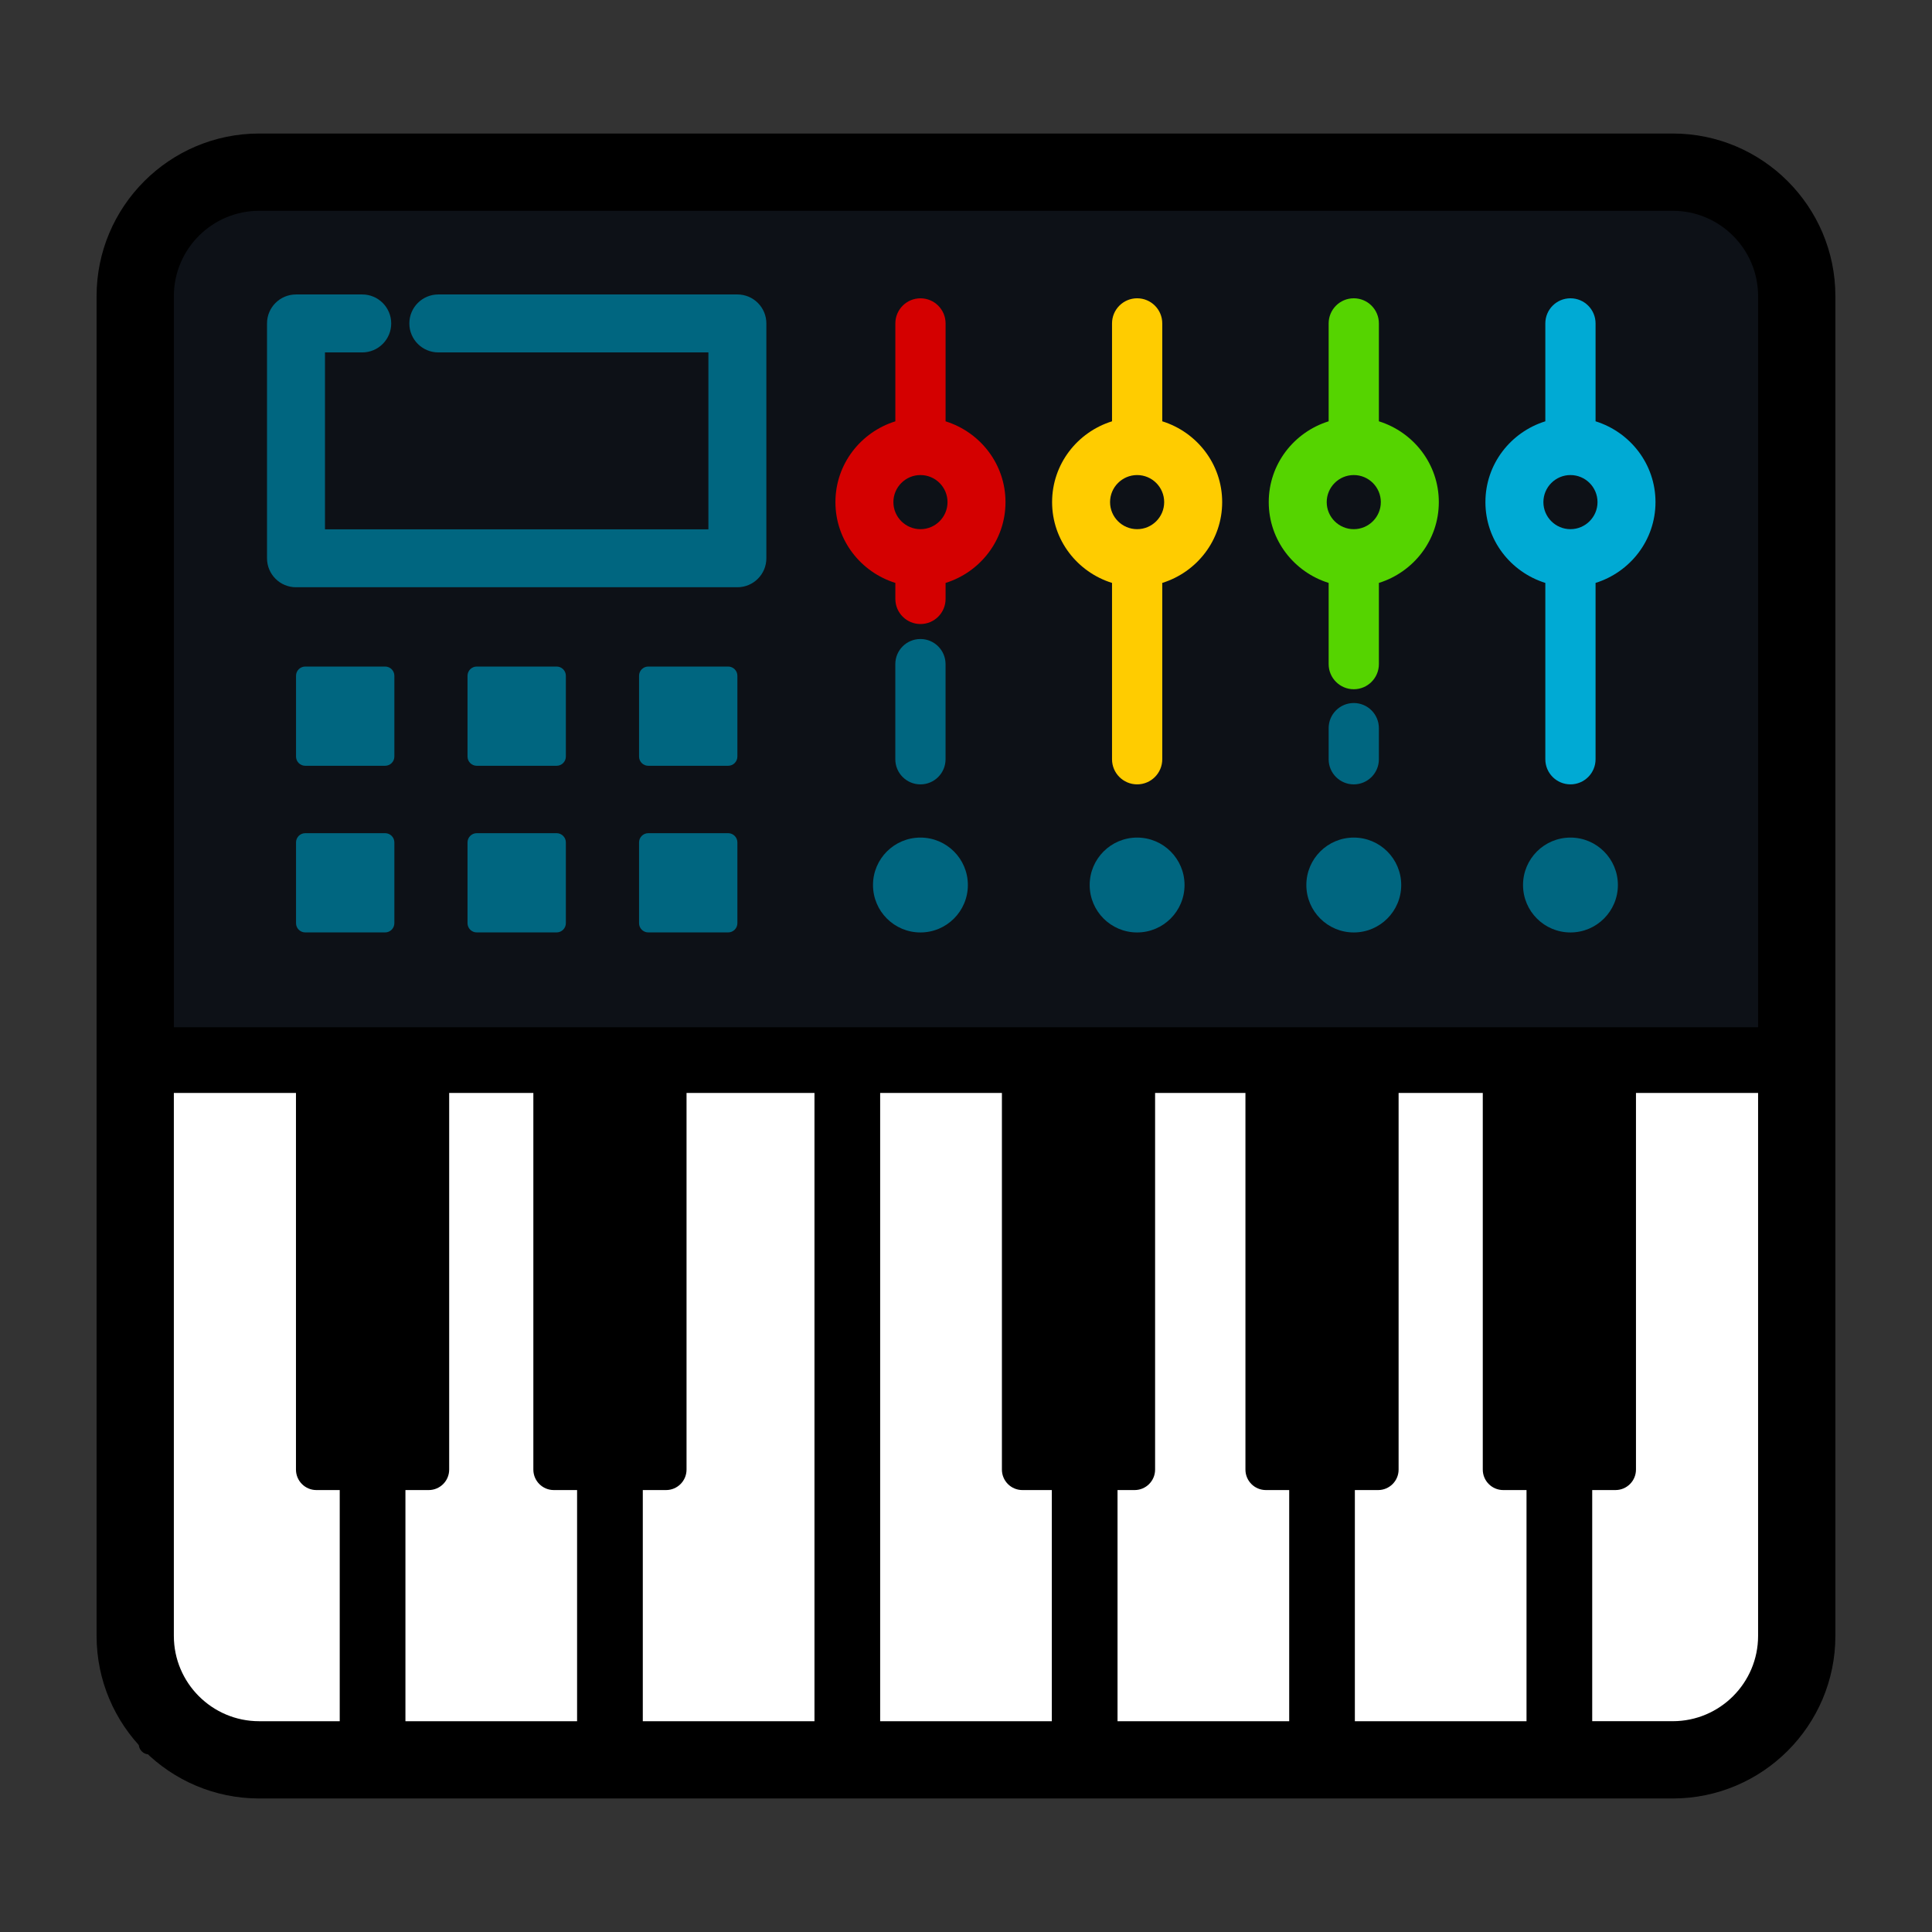 <?xml version="1.0" encoding="UTF-8" standalone="no"?>
<svg
   xmlns:dc="http://purl.org/dc/elements/1.1/"
   xmlns:cc="http://creativecommons.org/ns#"
   xmlns:rdf="http://www.w3.org/1999/02/22-rdf-syntax-ns#"
   xmlns:svg="http://www.w3.org/2000/svg"
   xmlns="http://www.w3.org/2000/svg"
   xmlns:sodipodi="http://sodipodi.sourceforge.net/DTD/sodipodi-0.dtd"
   xmlns:inkscape="http://www.inkscape.org/namespaces/inkscape"
   width="1200pt"
   height="1200pt"
   version="1.1"
   viewBox="0 0 1200 1200"
   id="svg40"
   sodipodi:docname="nplug.svg"
   inkscape:version="0.92.4 (5da689c313, 2019-01-14)"
   inkscape:export-filename="C:\code\NPlug\img\nplug.png"
   inkscape:export-xdpi="30.719999"
   inkscape:export-ydpi="30.719999">
  <rect x="0" y="0" width="1200" height="1200" fill="#333333" stroke="none"/>
  <defs
     id="defs44" />
  <sodipodi:namedview
     pagecolor="#ffffff"
     bordercolor="#666666"
     borderopacity="1"
     objecttolerance="10"
     gridtolerance="10"
     guidetolerance="10"
     inkscape:pageopacity="0"
     inkscape:pageshadow="2"
     inkscape:window-width="3585"
     inkscape:window-height="1669"
     id="namedview42"
     showgrid="false"
     inkscape:zoom="0.59"
     inkscape:cx="861.59245"
     inkscape:cy="752.45214"
     inkscape:window-x="0"
     inkscape:window-y="0"
     inkscape:window-maximized="0"
     inkscape:current-layer="layer1" />
  <g
     inkscape:groupmode="layer"
     id="layer1"
     inkscape:label="Layer 1">
    <rect
       style="fill:#ffffff;fill-opacity:1;stroke:#000000;stroke-width:3;stroke-miterlimit:4;stroke-dasharray:none;stroke-opacity:1"
       id="rect4578"
       width="1020.763"
       height="438.559"
       x="87.712"
       y="649.576"
       rx="4.5"
       ry="4.5" />
    <rect
       style="fill:#0d1117;fill-opacity:1;stroke:#000000;stroke-width:3;stroke-miterlimit:4;stroke-dasharray:none;stroke-opacity:1"
       id="rect4582"
       width="1008.051"
       height="528.814"
       x="100.424"
       y="120.763"
       rx="4.5"
       ry="4.5" />
  </g>
  <g
     inkscape:groupmode="layer"
     id="layer2"
     inkscape:label="Layer 2">
    <path
       inkscape:connector-curvature="0"
       id="path4"
       d="M 1039,82.934 H 160.98 c -55.691,0 -100.99,45.309 -100.99,100.99 v 832.15 c 0,55.691 45.301,100.99 100.99,100.99 H 1039 c 55.691,0 100.99,-45.301 100.99,-100.99 v -832.15 c 0,-55.684 -45.301,-100.99 -100.99,-100.99 z m -878.02,48 H 1039 c 29.219,0 52.992,23.773 52.992,52.992 v 454.11 h -984 v -454.11 c 0,-29.223 23.773,-52.992 52.992,-52.992 z m 105.29,794.57 c 7.019,0 12.719,-5.688 12.719,-12.719 v -233.94 h 52.285 v 233.94 c 0,7.019 5.688,12.719 12.719,12.719 h 14.449 v 143.57 h -106.62 v -143.57 z m 132.97,0 h 14.461 c 7.019,0 12.719,-5.688 12.719,-12.719 v -233.94 h 79.465 v 390.23 h -106.63 v -143.57 z m 147.44,-246.66 h 75.625 v 233.94 c 0,7.019 5.688,12.719 12.719,12.719 h 18.277 v 143.57 h -106.62 z m 147.42,246.66 h 10.633 c 7.019,0 12.719,-5.688 12.719,-12.719 v -233.94 h 56.113 v 233.94 c 0,7.019 5.688,12.719 12.719,12.719 h 14.461 v 143.57 h -106.63 v -143.57 z m 147.43,0 h 14.449 c 7.019,0 12.719,-5.688 12.719,-12.719 v -233.94 h 52.285 v 233.94 c 0,7.019 5.688,12.719 12.719,12.719 h 14.449 v 143.57 h -106.62 z m -733.55,90.574 v -337.23 h 75.852 v 233.94 c 0,7.019 5.688,12.719 12.719,12.719 h 14.461 v 143.57 h -50.039 c -29.219,0 -52.992,-23.77 -52.992,-52.992 z m 931.01,52.992 H 988.951 V 925.5 h 14.461 c 7.019,0 12.719,-5.688 12.719,-12.719 v -233.94 h 75.852 v 337.23 c 0,29.223 -23.773,52.992 -52.992,52.992 z"
       style="fill:#000000;fill-opacity:1" />
    <path
       inkscape:connector-curvature="0"
       id="path2"
       d="M 183.85,364.75 H 458 c 9.938,0 18,-8.051 18,-18 V 200.89 c 0,-9.949 -8.062,-18 -18,-18 H 272.25 c -9.938,0 -18,8.051 -18,18 0,9.949 8.062,18 18,18 H 440 v 109.87 l -238.15,0.004 v -109.87 h 23.137 c 9.938,0 18,-8.051 18,-18 0,-9.949 -8.062,-18 -18,-18 H 183.85 c -9.938,0 -18,8.051 -18,18 v 145.87 c 0,9.934 8.062,17.988 18,17.988 z"
       style="fill:#006680" />
    <path
       inkscape:connector-curvature="0"
       id="path6"
       d="M 587.3,471.59 V 412.5 c 0,-8.617 -6.984,-15.602 -15.602,-15.602 -8.618,0 -15.602,6.984 -15.602,15.602 v 59.09 c 0,8.617 6.984,15.602 15.602,15.602 8.617,-0.004 15.602,-6.988 15.602,-15.602 z"
       style="fill:#006680" />
    <path
       inkscape:connector-curvature="0"
       id="path8"
       d="m 556.12,362.06 v 9.938 c 0,8.617 6.984,15.602 15.602,15.602 8.618,0 15.602,-6.984 15.602,-15.602 v -9.926 c 21.48,-6.695 37.211,-26.531 37.211,-50.184 0,-23.653 -15.73,-43.488 -37.211,-50.195 v -60.805 c 0,-8.617 -6.984,-15.602 -15.602,-15.602 -8.618,0 -15.602,6.984 -15.602,15.602 v 60.805 c -21.48,6.695 -37.223,26.531 -37.223,50.195 -0.004,23.641 15.742,43.477 37.223,50.172 z m 15.598,-66.996 c 9.266,0 16.801,7.535 16.801,16.812 0,9.266 -7.535,16.801 -16.801,16.801 -9.266,0 -16.812,-7.535 -16.812,-16.801 -0.012,-9.262 7.539,-16.812 16.812,-16.812 z"
       style="fill:#d40000" />
    <path
       inkscape:connector-curvature="0"
       id="path10"
       d="m 690.7,362.06 v 109.52 c 0,8.617 6.984,15.602 15.602,15.602 8.618,0 15.602,-6.984 15.602,-15.602 V 362.06 c 21.48,-6.695 37.211,-26.531 37.211,-50.184 0,-23.653 -15.73,-43.488 -37.211,-50.195 v -60.805 c 0,-8.617 -6.984,-15.602 -15.602,-15.602 -8.618,0 -15.602,6.984 -15.602,15.602 v 60.805 c -21.48,6.695 -37.223,26.531 -37.223,50.195 0,23.652 15.742,43.488 37.223,50.184 z m 15.59,-66.996 c 9.266,0 16.801,7.535 16.801,16.812 0,9.266 -7.535,16.801 -16.801,16.801 -9.266,0 -16.812,-7.535 -16.812,-16.801 0,-9.262 7.547,-16.812 16.812,-16.812 z"
       style="fill:#ffcc00" />
    <path
       inkscape:connector-curvature="0"
       id="path12"
       d="m 856.45,471.59 v -19.332 c 0,-8.617 -6.984,-15.602 -15.602,-15.602 -8.617,0 -15.602,6.984 -15.602,15.602 v 19.332 c 0,8.617 6.984,15.602 15.602,15.602 8.617,-0.004 15.602,-6.988 15.602,-15.602 z"
       style="fill:#006680" />
    <path
       inkscape:connector-curvature="0"
       id="path14"
       d="m 825.25,362.06 v 50.438 c 0,8.617 6.984,15.602 15.602,15.602 8.617,0 15.602,-6.984 15.602,-15.602 V 362.06 c 21.48,-6.695 37.223,-26.531 37.223,-50.184 0,-23.653 -15.742,-43.488 -37.223,-50.195 v -60.805 c 0,-8.617 -6.984,-15.602 -15.602,-15.602 -8.617,0 -15.602,6.984 -15.602,15.602 v 60.805 c -21.48,6.695 -37.211,26.531 -37.211,50.195 0.008,23.652 15.742,43.488 37.211,50.184 z m 15.598,-66.996 c 9.266,0 16.812,7.535 16.812,16.812 0,9.266 -7.547,16.801 -16.812,16.801 -9.266,0 -16.801,-7.535 -16.801,-16.801 0,-9.262 7.539,-16.812 16.801,-16.812 z"
       style="fill:#55d400" />
    <path
       inkscape:connector-curvature="0"
       id="path16"
       d="m 959.83,362.06 v 109.52 c 0,8.617 6.984,15.602 15.602,15.602 8.617,0 15.602,-6.984 15.602,-15.602 V 362.06 c 21.48,-6.695 37.223,-26.531 37.223,-50.184 0,-23.653 -15.742,-43.488 -37.223,-50.195 v -60.805 c 0,-8.617 -6.984,-15.602 -15.602,-15.602 -8.617,0 -15.602,6.984 -15.602,15.602 v 60.805 c -21.48,6.695 -37.211,26.531 -37.211,50.195 0.012,23.652 15.742,43.488 37.211,50.184 z m 15.602,-66.996 c 9.266,0 16.812,7.535 16.812,16.812 0,9.266 -7.547,16.801 -16.812,16.801 -9.265,0 -16.801,-7.535 -16.801,-16.801 0,-9.262 7.535,-16.812 16.801,-16.812 z"
       style="fill:#00aad4" />
    <path
       inkscape:connector-curvature="0"
       id="path18"
       d="m 239.2,414 h -49.586 c -3.18,0 -5.746,2.578 -5.746,5.746 v 50.148 c 0,3.18 2.578,5.746 5.746,5.746 H 239.2 c 3.18,0 5.746,-2.578 5.746,-5.746 v -50.148 C 244.95,416.578 242.38,414 239.2,414 Z"
       style="fill:#006680" />
    <path
       inkscape:connector-curvature="0"
       id="path20"
       d="m 345.72,414 h -49.586 c -3.18,0 -5.746,2.578 -5.746,5.746 v 50.148 c 0,3.18 2.578,5.746 5.746,5.746 h 49.586 c 3.18,0 5.746,-2.578 5.746,-5.746 v -50.148 C 351.47,416.578 348.9,414 345.72,414 Z"
       style="fill:#006680" />
    <path
       inkscape:connector-curvature="0"
       id="path22"
       d="m 452.26,414 h -49.586 c -3.18,0 -5.746,2.578 -5.746,5.746 v 50.148 c 0,3.18 2.566,5.746 5.746,5.746 h 49.586 c 3.18,0 5.746,-2.578 5.746,-5.746 v -50.148 c 0,-3.168 -2.578,-5.746 -5.746,-5.746 z"
       style="fill:#006680" />
    <path
       inkscape:connector-curvature="0"
       id="path24"
       d="m 239.2,517.5 h -49.586 c -3.18,0 -5.746,2.578 -5.746,5.746 v 50.148 c 0,3.18 2.578,5.746 5.746,5.746 H 239.2 c 3.18,0 5.746,-2.578 5.746,-5.746 v -50.148 c 0.004,-3.168 -2.566,-5.746 -5.746,-5.746 z"
       style="fill:#006680" />
    <path
       inkscape:connector-curvature="0"
       id="path26"
       d="m 345.72,517.5 h -49.586 c -3.18,0 -5.746,2.578 -5.746,5.746 v 50.148 c 0,3.18 2.578,5.746 5.746,5.746 h 49.586 c 3.18,0 5.746,-2.578 5.746,-5.746 v -50.148 c 0.004,-3.168 -2.566,-5.746 -5.746,-5.746 z"
       style="fill:#006680" />
    <path
       inkscape:connector-curvature="0"
       id="path28"
       d="m 452.26,517.5 h -49.586 c -3.18,0 -5.746,2.578 -5.746,5.746 v 50.148 c 0,3.18 2.566,5.746 5.746,5.746 h 49.586 c 3.18,0 5.746,-2.578 5.746,-5.746 v -50.148 c 0,-3.168 -2.578,-5.746 -5.746,-5.746 z"
       style="fill:#006680" />
    <path
       inkscape:connector-curvature="0"
       id="path30"
       d="m 601.16,549.7 c 0,16.27 -13.191,29.461 -29.461,29.461 -16.27,0 -29.461,-13.191 -29.461,-29.461 0,-16.27 13.191,-29.461 29.461,-29.461 16.27,0 29.461,13.191 29.461,29.461"
       style="fill:#006680" />
    <path
       inkscape:connector-curvature="0"
       id="path32"
       d="m 735.74,549.7 c 0,16.27 -13.188,29.461 -29.457,29.461 -16.27,0 -29.461,-13.191 -29.461,-29.461 0,-16.27 13.191,-29.461 29.461,-29.461 16.27,0 29.457,13.191 29.457,29.461"
       style="fill:#006680" />
    <path
       inkscape:connector-curvature="0"
       id="path34"
       d="m 870.32,549.7 c 0,16.27 -13.191,29.461 -29.461,29.461 -16.27,0 -29.461,-13.191 -29.461,-29.461 0,-16.27 13.191,-29.461 29.461,-29.461 16.27,0 29.461,13.191 29.461,29.461"
       style="fill:#006680" />
    <path
       inkscape:connector-curvature="0"
       id="path36"
       d="m 1004.9,549.7 c 0,16.27 -13.188,29.461 -29.457,29.461 -16.273,0 -29.461,-13.191 -29.461,-29.461 0,-16.27 13.188,-29.461 29.461,-29.461 16.27,0 29.457,13.191 29.457,29.461"
       style="fill:#006680" />
  </g>
</svg>
